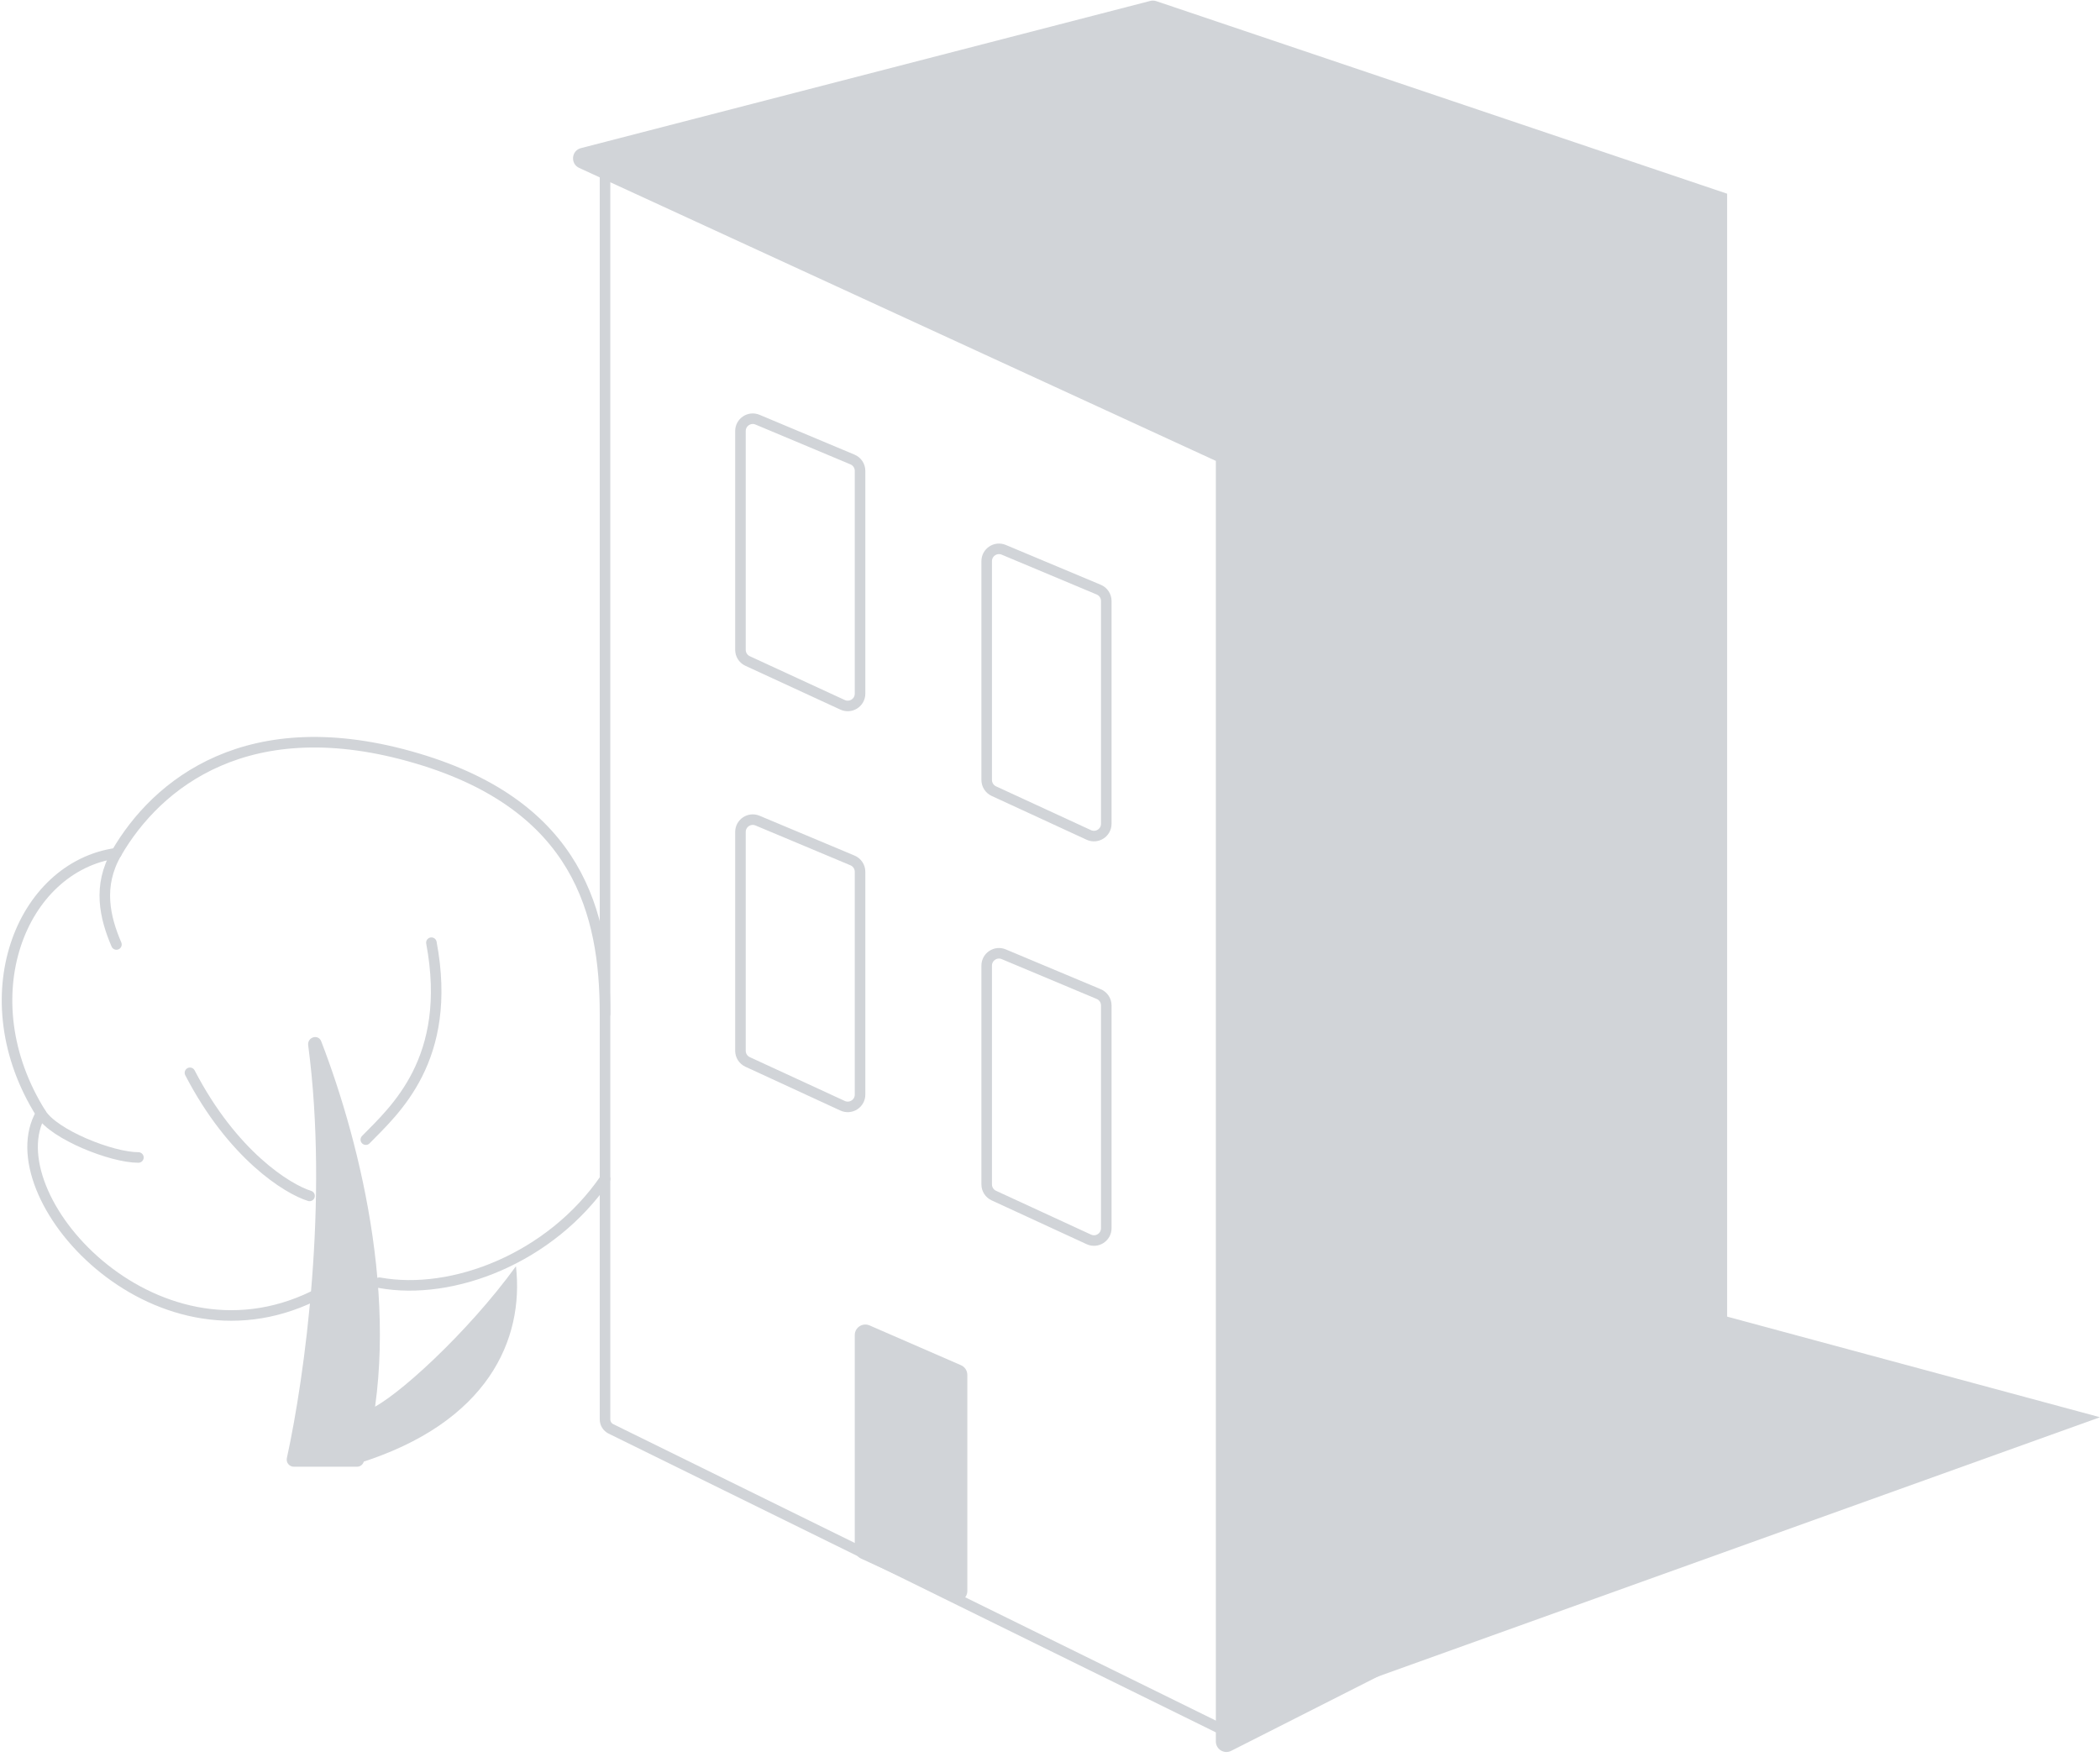 <svg width="597" height="501" viewBox="0 0 597 501" fill="none" xmlns="http://www.w3.org/2000/svg">
<path d="M146.68 360.04C132.884 379.065 112.451 397.629 105.135 400.698L102 416.04C138.841 404.533 149.032 380.752 146.68 360.04Z" fill="#D1D4D8"/>
<path d="M87.615 297.224C93.481 341.629 86.646 391.298 81.553 414.585C81.278 415.843 82.23 417.04 83.517 417.04H101.503C102.39 417.04 103.173 416.457 103.411 415.602C114.851 374.601 102.654 325.507 91.327 296.106C90.478 293.902 87.306 294.882 87.615 297.224Z" fill="#D1D4D8"/>
<path d="M107.863 364.726C128.727 368.533 156.545 357.74 172 335.23" stroke="#D1D4D8" stroke-width="3" stroke-linecap="round"/>
<path d="M11.654 316.619C-1.714 339.69 43.256 390.837 89.089 368.533" stroke="#D1D4D8" stroke-width="3" stroke-linecap="round"/>
<path d="M33.1 242.594C5.925 246.437 -8.977 283.7 11.654 316.62C15.409 322.611 31.706 329.115 39.345 329.115" stroke="#D1D4D8" stroke-width="3" stroke-linecap="round"/>
<path d="M172 288.273C172 259.684 164.369 229.266 118.69 215.676C70.582 201.363 44.439 222.987 33.1 242.594C27.711 251.912 29.797 260.858 33.1 268.549" stroke="#D1D4D8" stroke-width="3" stroke-linecap="round"/>
<path d="M104 324.04C112.026 315.814 128.885 301.259 122.642 268.04" stroke="#D1D4D8" stroke-width="3" stroke-linecap="round"/>
<path d="M88 340.04C81.704 338.096 66.089 328.373 54 305.04" stroke="#D1D4D8" stroke-width="3" stroke-linecap="round"/>
<path d="M215.354 233.331L242.354 244.655C243.654 245.2 244.5 246.472 244.5 247.882V311.227C244.5 313.781 241.853 315.475 239.534 314.405L212.534 301.949C211.294 301.377 210.5 300.137 210.5 298.771V236.559C210.5 234.058 213.047 232.364 215.354 233.331Z" stroke="#D1D4D8" stroke-width="3"/>
<path d="M285.354 271.331L312.354 282.655C313.654 283.2 314.5 284.472 314.5 285.882V349.227C314.5 351.781 311.853 353.475 309.534 352.405L282.534 339.949C281.294 339.377 280.5 338.137 280.5 336.771V274.559C280.5 272.058 283.047 270.364 285.354 271.331Z" stroke="#D1D4D8" stroke-width="3"/>
<path d="M215.354 119.331L242.354 130.655C243.654 131.2 244.5 132.472 244.5 133.882V197.227C244.5 199.781 241.853 201.475 239.534 200.405L212.534 187.949C211.294 187.377 210.5 186.137 210.5 184.771V122.559C210.5 120.058 213.047 118.364 215.354 119.331Z" stroke="#D1D4D8" stroke-width="3"/>
<path d="M285.354 156.331L312.354 167.655C313.654 168.2 314.5 169.472 314.5 170.882V234.227C314.5 236.781 311.853 238.475 309.534 237.405L282.534 224.949C281.294 224.377 280.5 223.137 280.5 221.771V159.559C280.5 157.058 283.047 155.364 285.354 156.331Z" stroke="#D1D4D8" stroke-width="3"/>
<path d="M243 379.617V440.419C243 441.591 243.683 442.655 244.748 443.145L270.748 455.087C272.735 456 275 454.548 275 452.361V390.931C275 389.737 274.292 388.656 273.197 388.18L247.197 376.866C245.216 376.004 243 377.456 243 379.617Z" fill="#D1D4D8"/>
<path d="M350 493.04L173.676 406.28C172.65 405.775 172 404.731 172 403.588V45.04" stroke="#D1D4D8" stroke-width="3" stroke-linecap="round"/>
<path d="M345.648 495.157V131.048L164.651 47.747C162.088 46.568 162.422 42.824 165.154 42.117L327.001 0.264C327.565 0.118 328.16 0.139 328.712 0.325L491 55.079V424.554C491 425.684 490.364 426.719 489.356 427.23L350.004 497.833C348.008 498.844 345.648 497.394 345.648 495.157Z" fill="#D1D4D8"/>
<path d="M597 402.972L489.781 374.04V424.867L388 478.04L597 402.972Z" fill="#D1D4D8"/>
</svg>
